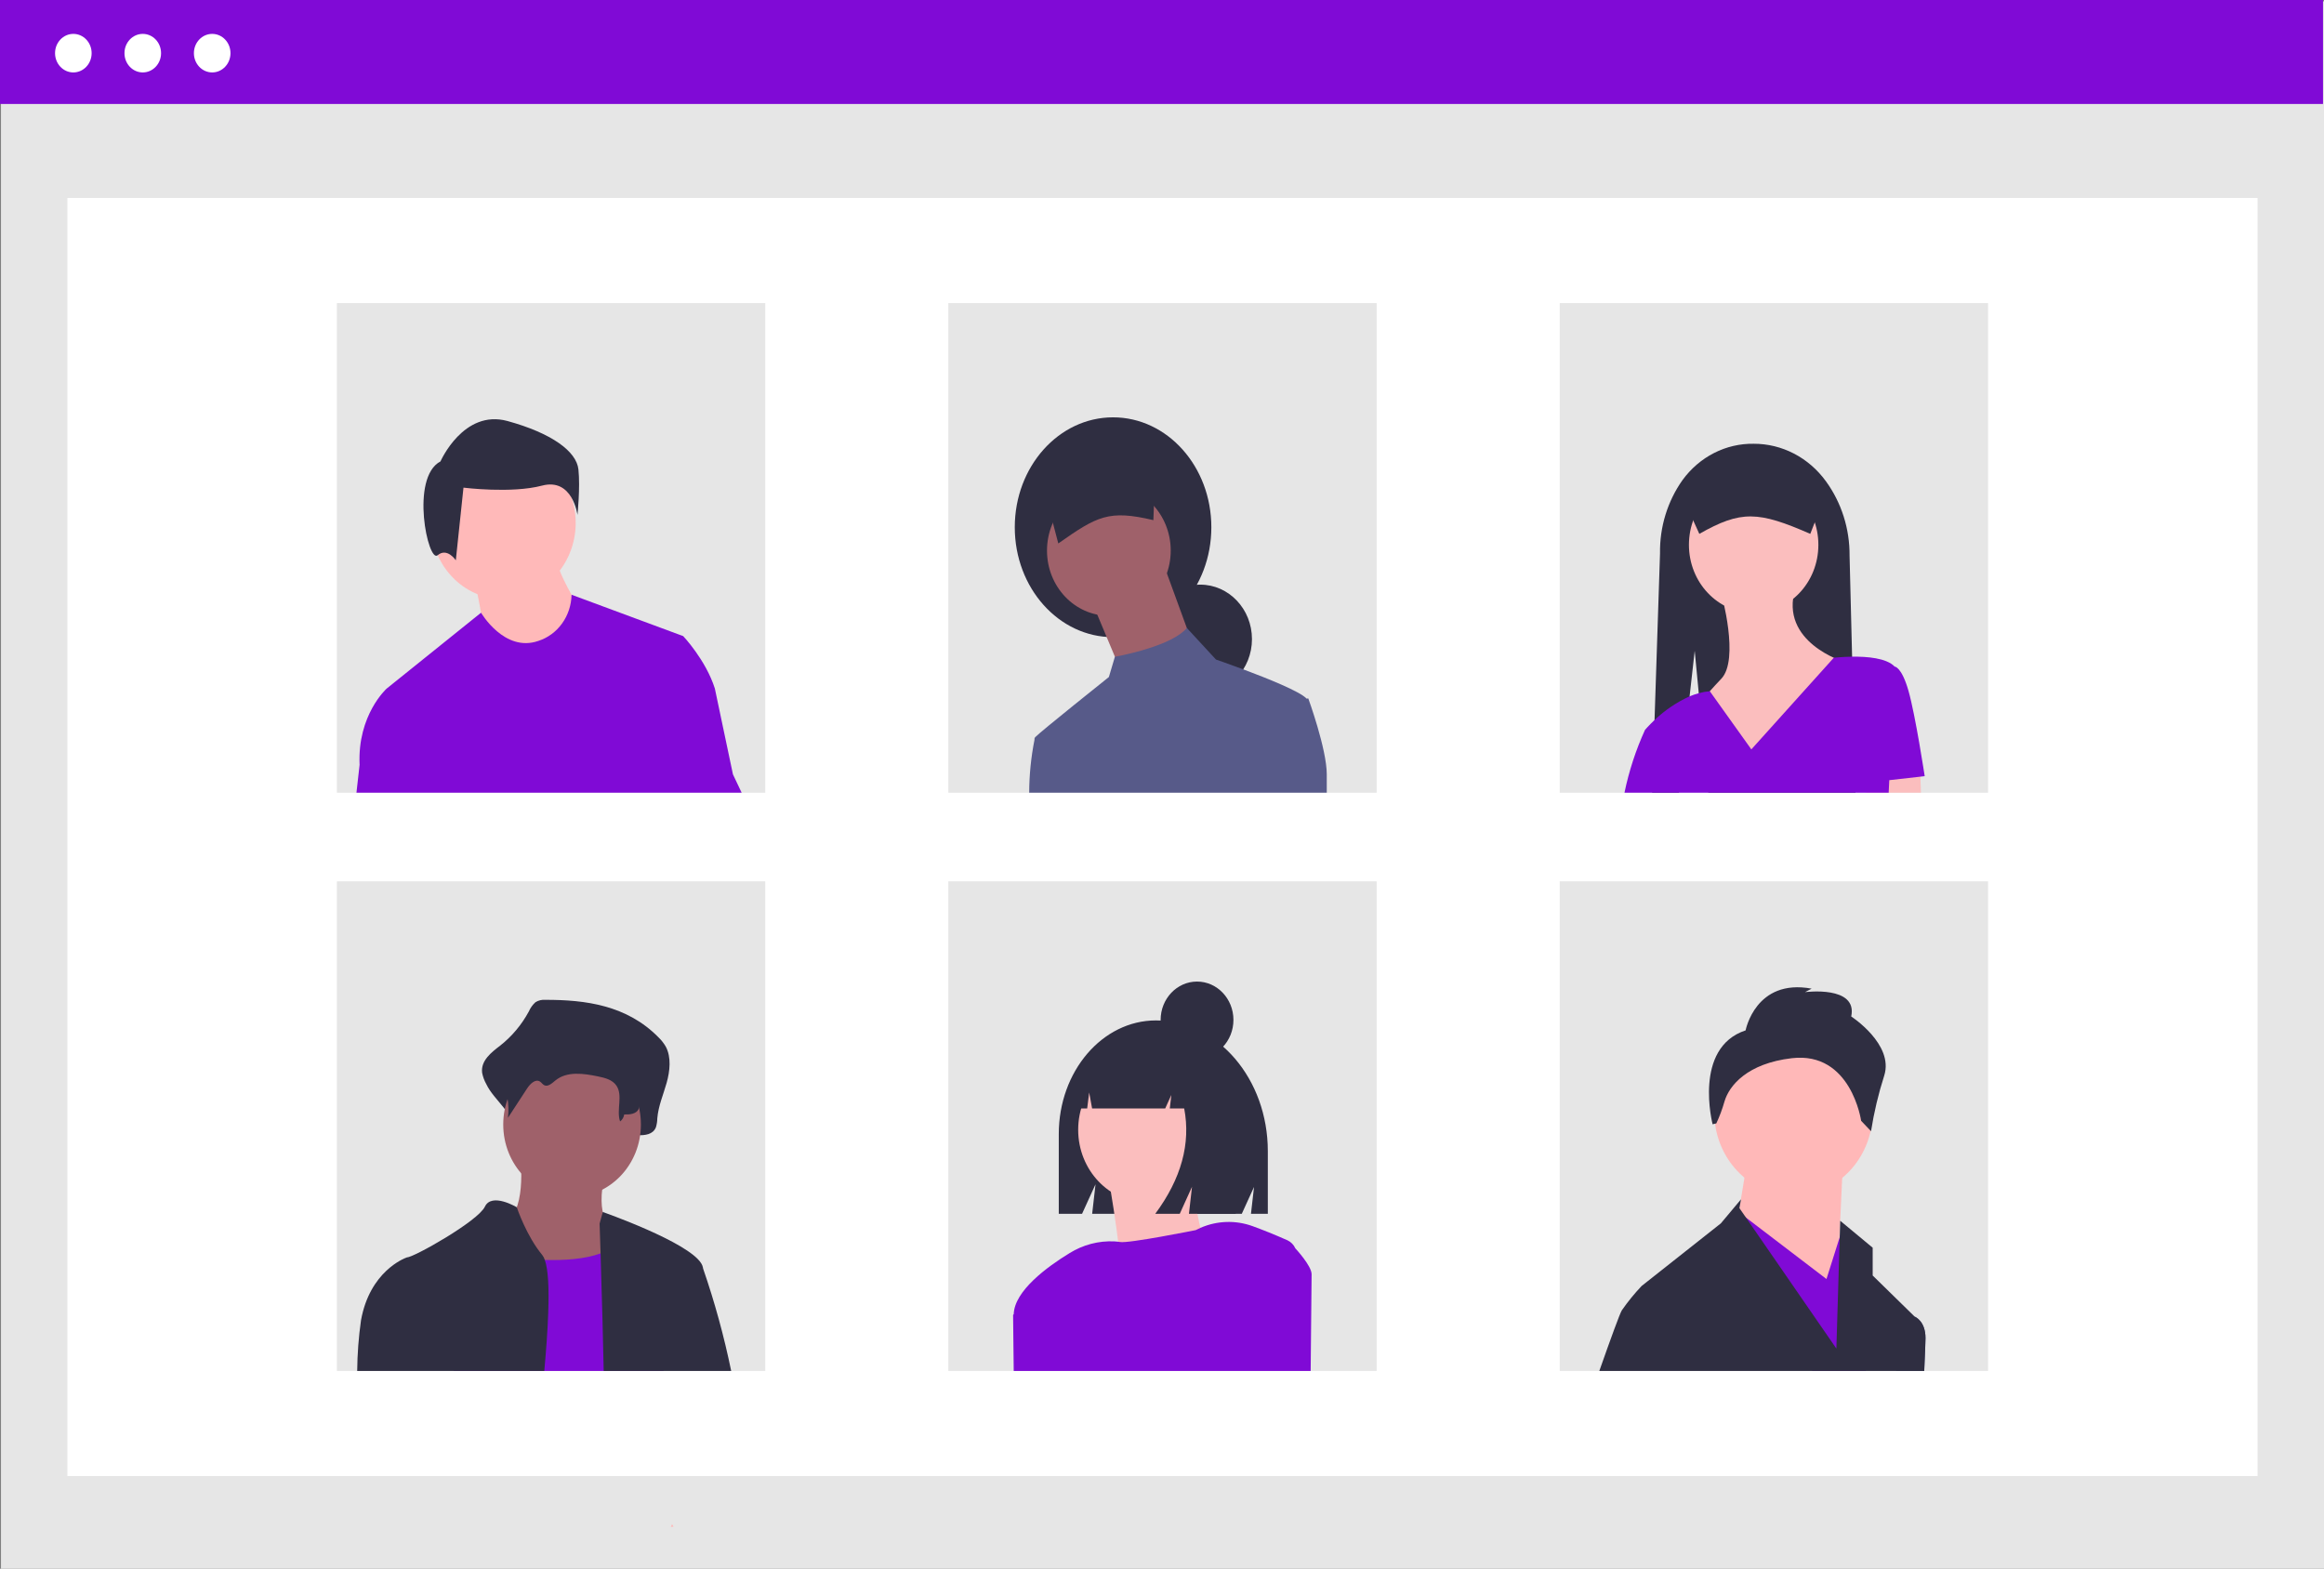 <svg width="474" height="320" viewBox="0 0 474 320" fill="none" xmlns="http://www.w3.org/2000/svg">
<rect x="0" y="0" width="474" height="320" fill="#808080" stroke="none"/>
<g clip-path="url(#clip0_15_1058)">
<path d="M474 0.283H0.202V320H474V0.283Z" fill="#E6E6E6"/>
<path d="M460.452 40.383H13.751V301.085H460.452V40.383Z" fill="white"/>
<path d="M473.798 0H0V21.208H473.798V0Z" fill="#800AD6"/>
<path d="M14.958 14.774C17.018 14.774 18.689 13.014 18.689 10.843C18.689 8.672 17.018 6.912 14.958 6.912C12.898 6.912 11.227 8.672 11.227 10.843C11.227 13.014 12.898 14.774 14.958 14.774Z" fill="white"/>
<path d="M29.119 14.774C31.179 14.774 32.849 13.014 32.849 10.843C32.849 8.672 31.179 6.912 29.119 6.912C27.058 6.912 25.388 8.672 25.388 10.843C25.388 13.014 27.058 14.774 29.119 14.774Z" fill="white"/>
<path d="M43.279 14.774C45.34 14.774 47.01 13.014 47.01 10.843C47.01 8.672 45.34 6.912 43.279 6.912C41.219 6.912 39.549 8.672 39.549 10.843C39.549 13.014 41.219 14.774 43.279 14.774Z" fill="white"/>
<path d="M156.08 61.826H68.712V161.697H156.08V61.826Z" fill="#E6E6E6"/>
<path d="M280.784 61.826H193.416V161.697H280.784V61.826Z" fill="#E6E6E6"/>
<path d="M405.488 61.826H318.12V161.697H405.488V61.826Z" fill="#E6E6E6"/>
<path d="M156.08 179.774H68.712V279.645H156.08V179.774Z" fill="#E6E6E6"/>
<path d="M280.784 179.774H193.416V279.645H280.784V179.774Z" fill="#E6E6E6"/>
<path d="M405.488 179.774H318.12V279.645H405.488V179.774Z" fill="#E6E6E6"/>
<path d="M102.649 122.215C110.805 122.215 117.417 115.248 117.417 106.654C117.417 98.06 110.805 91.093 102.649 91.093C94.492 91.093 87.88 98.06 87.88 106.654C87.88 115.248 94.492 122.215 102.649 122.215Z" fill="#FFB9B9"/>
<path d="M96.88 118.568C96.88 118.568 98.726 127.807 98.726 128.78C98.726 129.752 107.495 134.129 107.495 134.129L115.34 132.67L118.11 123.917C118.11 123.917 113.494 116.623 113.494 113.705L96.88 118.568Z" fill="#FFB9B9"/>
<path d="M89.841 94.117C89.841 94.117 94.53 83.413 103.517 85.883C112.505 88.353 117.584 92.059 117.975 95.764C118.366 99.47 117.78 105.028 117.78 105.028C117.78 105.028 116.803 97.411 110.551 99.058C104.299 100.705 94.53 99.47 94.53 99.47L92.967 114.291C92.967 114.291 91.209 111.615 89.255 113.262C87.301 114.909 83.589 97.411 89.841 94.117Z" fill="#2F2E41"/>
<path d="M149.491 157.957L145.802 140.448C143.952 134.611 139.341 129.753 139.341 129.753L116.581 121.319H116.575C116.531 123.439 115.853 125.49 114.637 127.18C113.422 128.87 111.731 130.112 109.806 130.731C102.881 133.157 98.113 124.98 98.113 124.98L78.874 140.448C78.874 140.448 72.876 145.801 73.341 156.013L72.703 161.697H151.266L149.491 157.957Z" fill="#800AD6"/>
<path d="M227.019 129.969C238.09 129.969 247.065 119.931 247.065 107.549C247.065 95.166 238.09 85.128 227.019 85.128C215.948 85.128 206.973 95.166 206.973 107.549C206.973 119.931 215.948 129.969 227.019 129.969Z" fill="#2F2E41"/>
<path d="M244.805 141.477C250.629 141.477 255.35 136.503 255.35 130.366C255.35 124.23 250.629 119.255 244.805 119.255C238.981 119.255 234.259 124.23 234.259 130.366C234.259 136.503 238.981 141.477 244.805 141.477Z" fill="#2F2E41"/>
<path d="M237.461 115.486L243.11 130.961L228.799 137.311L227.542 134.31L223.149 123.819L237.461 115.486Z" fill="#9F616A"/>
<path d="M226.162 125.604C233.13 125.604 238.779 119.652 238.779 112.311C238.779 104.969 233.13 99.017 226.162 99.017C219.194 99.017 213.545 104.969 213.545 112.311C213.545 119.652 219.194 125.604 226.162 125.604Z" fill="#9F616A"/>
<path d="M215.849 110.853C223.78 105.277 226.15 103.944 235.24 106.098L235.785 92.126L212.296 97.318L215.849 110.853Z" fill="#2F2E41"/>
<path d="M266.835 142.465L266.487 142.508C266.478 142.494 266.469 142.482 266.458 142.471C265.077 141.016 258.488 138.37 253.576 136.537H253.57C250.449 135.37 248.007 134.532 248.007 134.532L242.068 128.097C240.572 129.869 237.41 131.238 234.406 132.204C232.106 132.938 229.766 133.525 227.399 133.964H227.393L226.164 138.101C226.164 138.101 212.226 149.218 211.101 150.403H211.095V150.416C211.005 150.551 210.968 150.717 210.991 150.88V150.911C210.288 154.459 209.926 158.073 209.912 161.697H270.605V157.945C270.605 152.787 266.835 142.465 266.835 142.465Z" fill="#575A89"/>
<path d="M378.442 161.697H348.432L346.779 144.518L346.68 143.473L346.477 141.401L345.648 132.742L344.609 142.043L342.417 161.697H336.965L337.168 155.579L337.371 149.376L337.458 146.877L338.577 112.874C338.491 107.485 340.11 102.22 343.177 97.907C344.88 95.571 347.077 93.687 349.594 92.404C352.11 91.121 354.876 90.476 357.672 90.519C360.523 90.509 363.339 91.195 365.897 92.524C368.455 93.852 370.686 95.787 372.416 98.176C375.586 102.532 377.282 107.88 377.236 113.369L377.752 133.952L378.442 161.697Z" fill="#2F2E41"/>
<path d="M357.672 125.042C364.962 125.042 370.872 118.815 370.872 111.134C370.872 103.452 364.962 97.226 357.672 97.226C350.382 97.226 344.472 103.452 344.472 111.134C344.472 118.815 350.382 125.042 357.672 125.042Z" fill="#FBBEBE"/>
<path d="M351.072 121.068C351.072 121.068 354.843 134.48 351.072 138.453C347.3 142.427 346.357 143.917 346.357 143.917L357.2 159.315L376.058 134.976C376.058 134.976 362.857 131.002 366.157 120.075L351.072 121.068Z" fill="#FBBEBE"/>
<path d="M391.794 161.697H380.657L380.472 159.686L380.304 157.829L385.431 157.15L391.614 156.337L391.684 158.421L391.794 161.697Z" fill="#FBBEBE"/>
<path d="M392.558 158.322C392.558 158.322 390.672 145.904 389.258 140.937C387.843 135.969 386.429 135.969 386.429 135.969H386.429L386.429 135.968C384.764 134.214 380.762 133.903 377.752 133.951C375.64 133.976 374.016 134.171 374.016 134.171L357.202 152.86L348.733 140.998V140.992C347.971 141.054 347.216 141.191 346.477 141.401C345.842 141.572 345.218 141.786 344.609 142.043C341.987 143.224 339.57 144.857 337.458 146.877H337.452C336.234 148.032 335.515 148.881 335.515 148.881C333.65 152.967 332.244 157.268 331.327 161.697H385.211L385.333 159.142V159.137L392.558 158.322Z" fill="#800AD6"/>
<path d="M346.593 108.898C355.118 104.056 358.621 104.261 369.222 108.898L372.05 101.637C372.049 100.27 371.533 98.959 370.615 97.993C369.698 97.026 368.454 96.482 367.156 96.481H348.187C346.89 96.482 345.646 97.026 344.728 97.993C343.811 98.959 343.295 100.27 343.293 101.637L346.593 108.898Z" fill="#2F2E41"/>
<path d="M111.241 203.947C110.539 203.886 109.835 204.052 109.224 204.422C108.644 204.942 108.179 205.59 107.86 206.319C106.384 209.049 104.386 211.427 101.992 213.302C100.249 214.648 98.032 216.326 98.331 218.807C98.488 219.626 98.775 220.412 99.181 221.131C100.789 224.551 105.178 227.195 104.746 231.099C106.344 228.28 104.207 226.886 105.805 224.068C106.566 222.725 107.888 221.21 109.037 222.053C109.421 222.335 109.674 222.841 110.074 223.089C111.03 223.68 112.047 222.55 112.893 221.75C115.81 218.991 119.959 219.714 123.59 220.573C125.304 220.979 127.186 221.512 128.199 223.238C129.531 225.507 126.934 227.958 126.277 230.523C126.224 230.742 126.221 230.971 126.27 231.191C126.319 231.411 126.417 231.615 126.557 231.786C126.697 231.957 126.874 232.09 127.073 232.173C127.273 232.256 127.488 232.287 127.701 232.263C128.791 232.15 130.081 232.057 130.145 231.554C131.516 231.605 133.195 231.441 133.782 229.938C133.962 229.343 134.057 228.723 134.064 228.099C134.279 225.573 135.297 223.269 135.971 220.865C136.645 218.461 136.938 215.644 135.801 213.512C135.395 212.803 134.893 212.16 134.31 211.604C127.855 205.022 119.369 203.937 111.241 203.947Z" fill="#2F2E41"/>
<path d="M106.15 236.029C106.15 236.029 107.554 248.355 102.406 249.341C97.259 250.327 107.086 267.09 107.086 267.09L130.483 270.048L124.867 250.327C124.867 250.327 121.124 248.848 123.463 238.987C125.803 229.126 106.15 236.029 106.15 236.029Z" fill="#9F616A"/>
<path d="M116.678 244.164C124.431 244.164 130.717 237.542 130.717 229.373C130.717 221.204 124.431 214.582 116.678 214.582C108.925 214.582 102.64 221.204 102.64 229.373C102.64 237.542 108.925 244.164 116.678 244.164Z" fill="#9F616A"/>
<path d="M92.516 279.645C94.999 269.359 98.426 255.505 98.426 255.505C98.426 255.505 99.76 255.792 101.86 256.116C104.927 256.597 108.018 256.893 111.117 257.002C115.085 257.119 119.261 256.844 122.491 255.664C123.709 255.252 124.847 254.613 125.85 253.776C126.272 253.417 126.65 253.005 126.975 252.547C132.589 244.658 134.927 274.731 134.927 274.731L135.362 279.645L92.516 279.645Z" fill="#800AD6"/>
<path d="M137.369 311.424C137.183 311.424 136.998 311.43 136.812 311.442L137.079 310.917C137.172 311.082 137.264 311.253 137.369 311.424Z" fill="#FFB8B8"/>
<path d="M111.925 207.817C111.359 207.773 110.792 207.888 110.283 208.152C109.823 208.507 109.443 208.965 109.172 209.493C107.924 211.471 106.297 213.153 104.396 214.429C102.977 215.38 101.173 216.566 101.415 218.32C101.547 218.908 101.782 219.465 102.107 219.962C103.421 222.404 103.944 225.231 103.597 228.015L107.499 222.038C108.119 221.089 109.195 220.018 110.13 220.614C110.443 220.814 110.649 221.171 110.975 221.346C111.753 221.764 112.581 220.966 113.27 220.4C115.645 218.45 119.022 218.961 121.977 219.568C123.372 219.855 124.905 220.232 125.729 221.452C127.1 223.479 125.669 226.408 126.469 228.75C126.693 228.585 126.883 228.374 127.028 228.13C127.173 227.886 127.27 227.613 127.314 227.329C128.429 227.365 129.796 227.25 130.274 226.187C130.42 225.771 130.497 225.331 130.504 224.887C130.679 223.102 131.507 221.474 132.056 219.774C132.605 218.075 132.843 216.084 131.917 214.578C131.579 214.067 131.17 213.613 130.704 213.229C125.45 208.577 118.541 207.81 111.925 207.817Z" fill="#2F2E41"/>
<path d="M110.595 255.994C107.394 252.138 105.491 246.516 105.404 246.265V246.259C105.404 246.259 100.3 243.179 98.896 246.137C97.493 249.095 84.39 256.489 82.986 256.489C82.975 256.494 82.963 256.499 82.951 256.501C82.395 256.697 75.423 259.368 73.631 269.311C73.144 272.732 72.884 276.185 72.853 279.645H111.013C111.407 275.288 111.703 271.211 111.819 267.691C111.987 262.784 111.825 258.97 111.117 257.003C111.004 256.635 110.827 256.293 110.595 255.994Z" fill="#2F2E41"/>
<path d="M143.407 258.769C143.384 258.653 143.366 258.555 143.349 258.463C143.287 258.201 143.181 257.953 143.036 257.73C143.033 257.724 143.031 257.718 143.03 257.712C140.327 253.299 122.944 247.225 122.944 247.225L122.294 249.59C122.294 249.59 122.375 251.924 122.491 255.664C122.607 259.166 122.747 263.896 122.88 269.091C122.973 272.483 123.054 276.076 123.129 279.645H149.132C147.675 272.558 145.762 265.583 143.407 258.769Z" fill="#2F2E41"/>
<path d="M386.69 279.645L388.679 269.402L390.53 268.577L390.541 268.583C390.709 268.65 392.722 269.549 392.722 272.953C392.722 273.637 392.623 276.1 392.461 279.645H386.69Z" fill="#575A89"/>
<path d="M365.793 243.869C374.717 243.869 381.95 236.247 381.95 226.846C381.95 217.444 374.717 209.822 365.793 209.822C356.87 209.822 349.637 217.444 349.637 226.846C349.637 236.247 356.87 243.869 365.793 243.869Z" fill="#FFB8B8"/>
<path d="M375.891 236.776L374.545 265.857L353.676 253.09L356.368 236.776H375.891Z" fill="#FFB8B8"/>
<path d="M381.951 267.275L380.582 279.645H369.626L357.735 255.572L354.383 248.795L352.776 247.689L354.638 247.243L356.105 248.361L372.526 260.895L375.159 252.566L375.228 252.352L375.89 250.256L381.951 267.275Z" fill="#800AD6"/>
<path d="M356.032 210.177C356.032 210.177 358.051 199.537 369.496 201.665L368.149 202.374C368.149 202.374 378.921 200.956 377.574 207.34C377.574 207.34 386.326 213.014 384.306 219.398C383.119 223.098 382.218 226.893 381.613 230.747L379.594 228.619C379.594 228.619 377.574 214.433 365.457 215.851C356.368 216.915 352.666 221.437 351.719 224.695C351.283 226.228 350.727 227.719 350.056 229.153L349.3 229.328C349.3 229.328 345.261 213.723 356.032 210.177Z" fill="#2F2E41"/>
<path d="M390.541 268.583L390.53 268.577L381.951 260.18V254.509L375.327 249.009L375.229 252.352L374.544 275.08L363.53 259.117L356.105 248.361L354.771 246.436L355.096 244.633L350.984 249.541L336.101 261.305L334.825 262.313C333.361 263.857 332.011 265.515 330.788 267.276C330.387 267.905 328.566 272.916 326.194 279.645H392.461C392.623 276.1 392.722 273.638 392.722 272.953C392.722 269.549 390.709 268.651 390.541 268.583Z" fill="#2F2E41"/>
<path d="M235.771 208.146C224.822 208.146 215.947 218.525 215.947 231.326V247.592H220.695L223.443 241.565L222.756 247.592H253.273L255.771 242.113L255.147 247.592H258.583V234.821C258.583 220.089 248.369 208.146 235.771 208.146Z" fill="#2F2E41"/>
<path d="M219.772 279.645H206.878L206.757 268.565C206.751 268.449 206.751 268.339 206.751 268.223L209.332 265.161L209.378 265.106L219.233 271.682L219.772 279.645Z" fill="#D0CDE1"/>
<path d="M234.017 245.319C241.811 245.319 248.129 238.661 248.129 230.449C248.129 222.237 241.811 215.58 234.017 215.58C226.222 215.58 219.904 222.237 219.904 230.449C219.904 238.661 226.222 245.319 234.017 245.319Z" fill="#FBBEBE"/>
<path d="M225.925 239.371C225.925 239.371 230.065 261.972 228.183 264.352C226.302 266.731 248.129 259.99 248.129 259.99C248.129 259.99 240.979 244.526 244.742 235.802L225.925 239.371Z" fill="#FBBEBE"/>
<path d="M264.213 254.656H264.207C263.875 253.915 263.3 253.325 262.589 252.994C259.822 251.765 257.439 250.824 255.478 250.109C252.01 248.855 248.228 248.979 244.841 250.457C244.51 250.598 244.185 250.751 243.866 250.922C243.866 250.922 230.067 253.69 228.426 253.342C228.304 253.318 228.177 253.299 228.055 253.287C227.807 253.249 227.557 253.227 227.307 253.22C224.096 253.063 220.911 253.895 218.142 255.615C213.612 258.384 206.896 263.291 206.757 268.07L206.629 268.223L206.757 279.645H267.322C267.444 268.7 267.513 260.474 267.513 259.918C267.513 258.188 264.213 254.656 264.213 254.656Z" fill="#800AD6"/>
<path d="M241.406 214.532C240.452 213.182 239.216 212.082 237.793 211.317C236.371 210.552 234.8 210.143 233.203 210.121H232.814C225.31 210.121 219.226 217.276 219.226 226.101V226.101H221.741L222.147 222.844L222.742 226.101H237.655L238.904 223.346L238.592 226.101H241.526C242.895 233.265 240.928 240.428 235.625 247.591H240.622L243.121 242.081L242.496 247.591H252.023L253.897 234.918C253.897 225.426 248.663 217.378 241.406 214.532Z" fill="#2F2E41"/>
<path d="M244.145 215.867C248.246 215.867 251.57 212.364 251.57 208.043C251.57 203.723 248.246 200.22 244.145 200.22C240.044 200.22 236.72 203.723 236.72 208.043C236.72 212.364 240.044 215.867 244.145 215.867Z" fill="#2F2E41"/>
</g>
<defs>
<clipPath id="clip0_15_1058">
<rect width="474" height="320" fill="white"/>
</clipPath>
</defs>
</svg>

